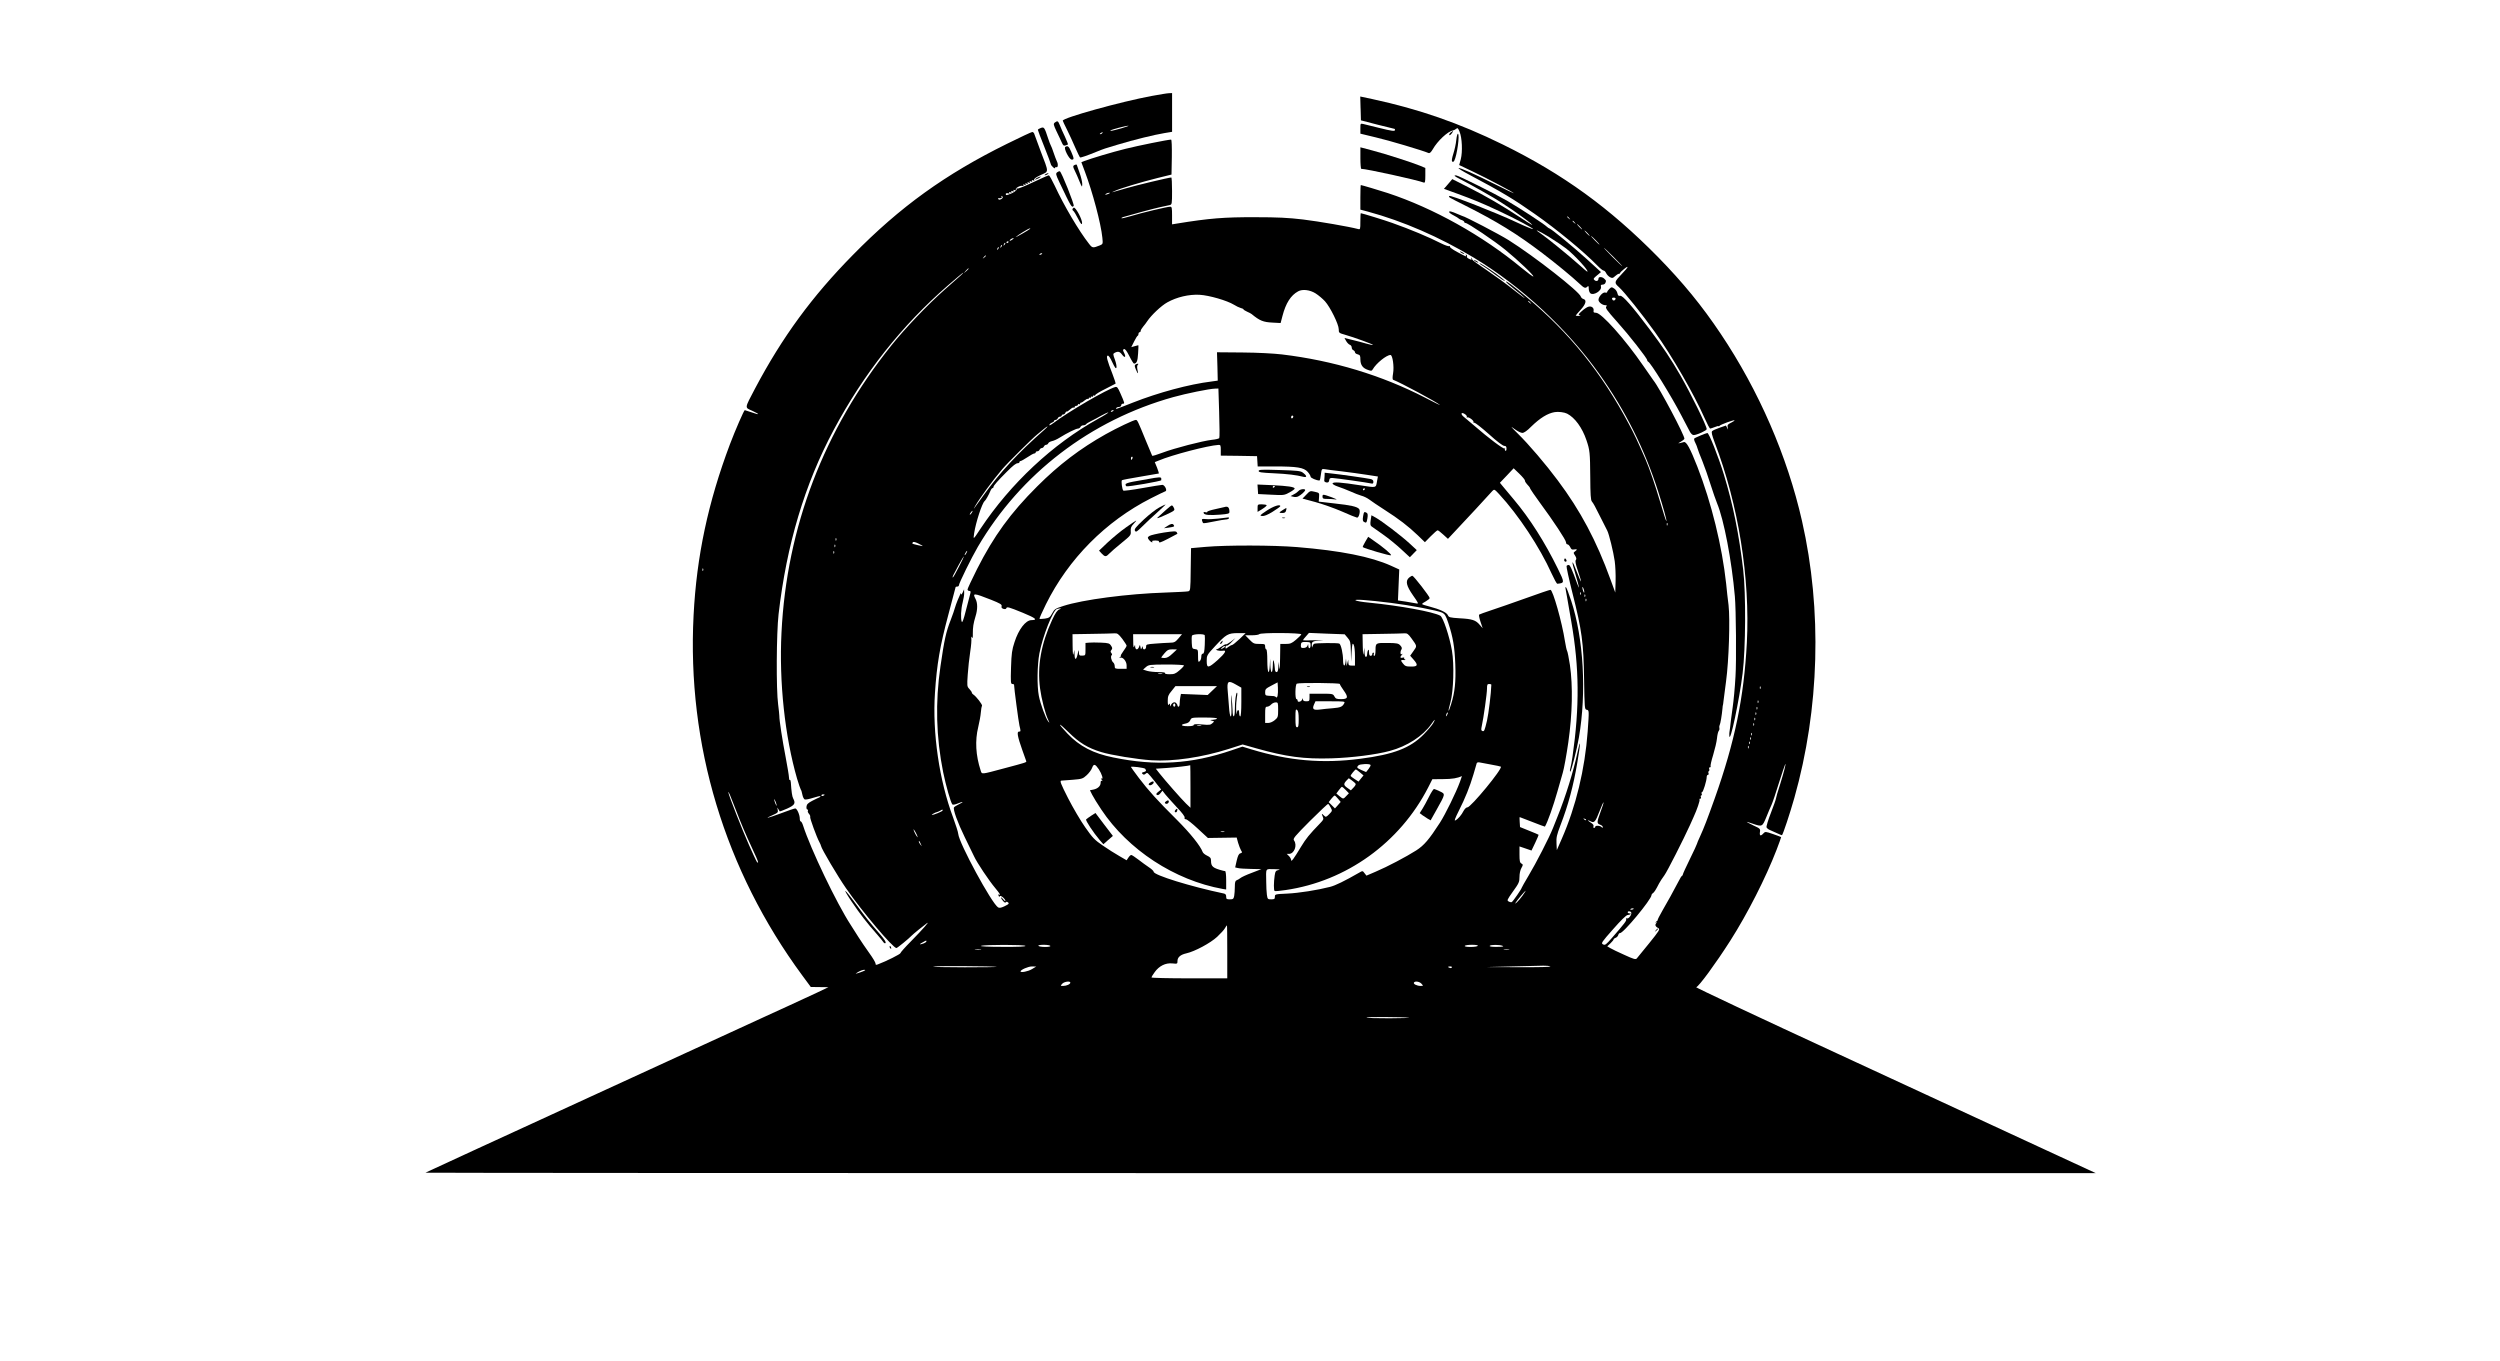 <?xml version="1.0" standalone="no"?>
<!DOCTYPE svg PUBLIC "-//W3C//DTD SVG 20010904//EN"
 "http://www.w3.org/TR/2001/REC-SVG-20010904/DTD/svg10.dtd">
<svg version="1.0" xmlns="http://www.w3.org/2000/svg"
 width="2310pt" height="1258pt" viewBox="0 0 2310 1258"
 preserveAspectRatio="xMidYMid meet">

<g transform="translate(0,1258) scale(0.1,-0.1)"
fill="#000000" stroke="none">
<path d="M10645 11694 c-296 -55 -825 -203 -825 -229 0 -3 17 -40 39 -83 21
-42 55 -116 76 -165 21 -48 41 -89 45 -92 5 -3 62 16 155 54 59 24 81 32 191
64 156 47 341 92 432 107 l72 12 0 179 0 179 -27 -1 c-16 0 -86 -12 -158 -25z
m-285 -300 c-86 -24 -108 -28 -98 -19 8 8 140 43 163 43 11 0 -18 -10 -65 -24z
m-175 -44 c-3 -5 -12 -10 -18 -10 -7 0 -6 4 3 10 19 12 23 12 15 0z"/>
<path d="M12572 11578 l3 -110 150 -39 c83 -21 153 -38 158 -39 4 0 7 -4 7
-10 0 -15 -26 -12 -150 19 -63 15 -127 31 -142 35 -28 6 -28 6 -28 -41 l0 -48
141 -34 c118 -27 436 -122 489 -145 10 -4 22 6 39 35 43 76 139 166 185 173 8
1 21 8 30 15 14 12 18 9 32 -25 24 -56 29 -187 12 -254 l-15 -55 126 -60 c131
-62 384 -196 379 -201 -2 -1 -75 34 -163 78 -202 101 -335 160 -348 155 -6 -2
41 -31 104 -64 292 -155 406 -223 599 -359 206 -144 453 -348 580 -478 24 -25
50 -46 57 -46 8 0 18 -11 24 -24 6 -13 22 -30 35 -37 21 -11 27 -10 47 9 13
12 29 22 35 22 7 0 12 3 12 8 0 4 16 20 35 35 51 41 43 20 -18 -43 -72 -75
-74 -82 -28 -123 51 -46 216 -252 333 -416 159 -222 359 -570 458 -793 24 -54
47 -98 52 -98 5 0 24 7 43 14 19 8 35 12 35 8 0 -4 4 -2 8 3 8 12 133 57 139
51 3 -2 -12 -12 -32 -22 -31 -15 -36 -21 -31 -43 5 -24 5 -25 -5 -5 l-11 22
-58 -20 c-32 -11 -64 -25 -70 -32 -8 -10 -1 -37 23 -102 221 -578 329 -1257
298 -1854 -27 -506 -111 -914 -297 -1438 -69 -193 -98 -269 -135 -350 -16 -34
-29 -65 -29 -69 0 -4 -29 -67 -65 -140 -36 -73 -65 -137 -65 -142 0 -5 -3 -11
-7 -13 -5 -1 -19 -23 -31 -48 -55 -104 -102 -190 -150 -272 -28 -49 -48 -88
-44 -88 3 0 -3 -7 -14 -16 -10 -8 -12 -12 -4 -8 12 6 13 5 3 -7 -13 -16 -7
-31 21 -46 16 -9 8 -23 -85 -138 -57 -70 -109 -134 -115 -141 -10 -12 -28 -7
-115 33 -57 25 -116 54 -131 63 l-27 16 30 28 c16 15 29 32 29 36 0 5 9 11 19
15 10 3 21 15 24 26 3 11 10 18 15 17 27 -8 292 312 292 351 0 5 6 14 13 18
12 8 27 31 57 90 9 17 31 51 49 75 26 35 178 335 236 463 7 17 23 51 34 76 32
69 60 153 55 161 -3 5 0 8 6 8 7 0 10 7 6 15 -3 8 -1 15 4 15 5 0 7 7 4 15 -4
8 -2 15 3 15 10 0 43 107 43 140 0 11 5 20 11 20 6 0 9 7 6 15 -4 8 -2 17 3
20 5 3 7 12 3 20 -3 8 0 15 7 15 6 0 9 4 6 9 -3 5 7 52 24 106 16 53 32 121
35 152 3 31 10 62 16 69 6 8 9 19 6 26 -2 7 -1 20 3 28 7 14 20 90 26 155 1
17 3 30 4 30 1 0 3 16 5 35 2 19 13 103 24 185 26 193 38 570 23 703 -7 53
-17 142 -22 197 -38 350 -136 748 -266 1082 -67 171 -102 235 -125 228 -54
-15 -63 -15 -32 1 18 10 34 23 37 29 8 21 -232 475 -286 540 -5 6 -47 66 -94
135 -169 246 -387 490 -437 490 -20 0 -25 4 -22 19 5 26 -19 45 -47 37 -13 -3
-40 -21 -61 -40 -33 -29 -36 -35 -20 -39 12 -3 9 -5 -9 -6 -16 0 -28 1 -28 3
0 2 20 26 45 53 48 52 59 91 26 100 -11 3 -21 13 -24 22 -12 46 -430 373 -667
522 -88 55 -404 220 -430 224 -3 1 -21 8 -41 17 -57 25 -79 30 -79 19 0 -6 19
-20 43 -32 23 -12 44 -25 47 -29 3 -4 15 -10 28 -14 12 -4 22 -12 22 -17 0 -5
5 -9 11 -9 21 0 268 -166 369 -249 122 -100 267 -238 258 -246 -3 -3 -52 33
-109 80 -361 299 -815 552 -1236 691 -77 25 -241 74 -249 74 -2 0 -4 -51 -4
-114 l0 -113 68 -18 c325 -88 664 -235 982 -427 440 -266 866 -661 1161 -1078
239 -337 417 -693 542 -1085 46 -144 80 -266 75 -271 -3 -2 -28 75 -56 172
-47 159 -102 319 -137 399 -74 170 -105 235 -153 325 -251 474 -551 846 -951
1179 -130 108 -180 145 -186 139 -3 -3 30 -32 73 -66 44 -34 87 -71 98 -83 10
-12 -33 20 -96 70 -63 51 -176 133 -250 183 -74 49 -135 94 -135 98 0 5 -4 12
-9 17 -5 5 -6 3 -2 -4 9 -16 1 -16 -25 -2 -11 5 -17 14 -14 19 3 5 0 12 -6 16
-8 4 -9 3 -5 -4 11 -18 4 -15 -78 29 -45 24 -73 45 -69 51 3 7 1 8 -5 4 -6 -4
-39 7 -73 24 -120 61 -285 130 -454 190 -69 25 -281 90 -291 90 -2 0 -4 -34
-4 -76 0 -74 -1 -76 -22 -70 -83 22 -361 70 -508 88 -135 16 -236 21 -440 21
-291 1 -425 -10 -727 -59 l-43 -7 0 82 c0 71 -2 81 -17 81 -28 0 -268 -57
-361 -86 -46 -14 -86 -23 -89 -21 -2 3 4 8 14 11 81 24 283 79 339 91 38 8 79
18 92 20 21 5 22 9 22 130 0 69 -3 125 -7 125 -22 0 -323 -72 -415 -99 -149
-44 -147 -43 -109 -26 48 23 244 82 396 120 l130 32 3 162 c1 98 -1 161 -7
161 -29 0 -305 -56 -421 -85 -125 -31 -318 -89 -381 -113 l-27 -11 33 -88 c71
-189 148 -478 161 -609 6 -58 5 -59 -22 -71 -66 -26 -70 -26 -101 14 -95 121
-232 354 -317 537 -25 53 -49 96 -55 96 -5 0 -69 -28 -143 -63 -73 -35 -139
-62 -147 -59 -8 3 -11 0 -7 -6 4 -7 -13 -22 -43 -37 -28 -13 -52 -21 -55 -16
-8 13 4 20 22 14 10 -4 13 -2 8 5 -5 8 -1 10 10 5 12 -4 15 -3 10 5 -5 8 -1
10 10 5 12 -4 15 -3 10 5 -5 8 -1 10 10 5 11 -4 15 -3 10 5 -8 13 43 41 63 34
8 -3 11 0 7 7 -5 7 -1 9 10 4 12 -4 15 -3 10 5 -5 8 -1 10 10 5 12 -4 15 -3
10 5 -5 8 -1 10 10 5 12 -4 15 -3 10 5 -5 8 -1 10 10 5 12 -4 15 -3 10 5 -5 8
-1 10 10 5 12 -4 15 -3 10 5 -5 8 15 23 59 44 79 36 79 16 0 223 -31 83 -58
156 -60 163 -3 6 -10 12 -17 12 -7 0 -112 -49 -233 -109 -569 -281 -987 -581
-1425 -1028 -377 -383 -651 -757 -903 -1233 -99 -189 -97 -174 -26 -206 74
-34 71 -42 -7 -14 -32 11 -60 20 -62 20 -7 0 -87 -183 -137 -315 -202 -537
-308 -1034 -336 -1580 -62 -1196 288 -2356 1004 -3328 l79 -107 81 -1 82 -1
-105 -50 c-58 -27 -172 -80 -255 -118 -82 -37 -184 -84 -225 -103 -41 -19
-763 -351 -1605 -737 -841 -386 -1532 -704 -1534 -706 -2 -2 3469 -4 7715 -4
l7719 0 -530 245 c-291 135 -1126 521 -1854 858 -728 336 -1316 613 -1308 615
24 5 180 218 316 431 158 248 327 580 427 839 24 63 43 116 42 117 -2 2 -35
14 -75 28 -70 24 -72 24 -89 6 -25 -28 -37 -23 -32 12 5 30 2 33 -59 61 -34
17 -63 31 -63 33 0 2 25 -5 55 -16 87 -30 89 -29 125 58 17 43 40 96 50 118
10 22 41 114 69 205 29 90 54 166 57 169 9 10 -11 -69 -47 -185 -22 -67 -39
-127 -39 -133 0 -7 -21 -66 -46 -131 -26 -66 -44 -126 -41 -135 4 -8 18 -20
32 -25 13 -5 44 -19 67 -30 23 -11 43 -19 44 -17 10 10 72 196 114 344 233
824 258 1735 71 2558 -136 600 -399 1205 -751 1730 -173 259 -351 476 -579
709 -448 455 -878 767 -1436 1041 -401 197 -772 326 -1203 419 l-113 24 3
-110z m-2327 -788 c-27 -12 -43 -12 -25 0 8 5 22 9 30 9 10 0 8 -3 -5 -9z
m-980 -29 c3 -6 -3 -15 -14 -21 -14 -7 -22 -7 -26 0 -4 6 -3 10 2 9 20 -3 34
2 28 11 -3 6 -4 10 -1 10 3 0 7 -4 11 -9z m5236 -198 c13 -16 12 -17 -3 -4
-17 13 -22 21 -14 21 2 0 10 -8 17 -17z m50 -40 c13 -16 12 -17 -3 -4 -17 13
-22 21 -14 21 2 0 10 -8 17 -17z m49 -38 c13 -14 21 -25 18 -25 -2 0 -15 11
-28 25 -13 14 -21 25 -18 25 2 0 15 -11 28 -25z m-5081 -19 c-13 -12 -142 -86
-133 -76 15 16 116 78 128 79 5 1 7 -1 5 -3z m5151 -41 c13 -14 21 -25 18 -25
-2 0 -15 11 -28 25 -13 14 -21 25 -18 25 2 0 15 -11 28 -25z m75 -65 c21 -22
37 -40 34 -40 -3 0 -23 18 -44 40 -21 22 -37 40 -34 40 3 0 23 -18 44 -40z
m-5391 6 c-10 -8 -21 -12 -24 -10 -5 6 21 24 34 24 6 0 1 -6 -10 -14z m-34
-20 c0 -3 -4 -8 -10 -11 -5 -3 -10 -1 -10 4 0 6 5 11 10 11 6 0 10 -2 10 -4z
m-39 -29 c-10 -9 -11 -8 -5 6 3 10 9 15 12 12 3 -3 0 -11 -7 -18z m-30 -20
c-10 -9 -11 -8 -5 6 3 10 9 15 12 12 3 -3 0 -11 -7 -18z m-30 -20 c-10 -9 -11
-8 -5 6 3 10 9 15 12 12 3 -3 0 -11 -7 -18z m5689 -72 c47 -47 82 -85 80 -85
-3 0 -43 38 -90 85 -47 47 -82 85 -80 85 3 0 43 -38 90 -85z m-5280 31 c0 -2
-7 -7 -16 -10 -8 -3 -12 -2 -9 4 6 10 25 14 25 6z m-520 -20 c0 -2 -8 -10 -17
-17 -16 -13 -17 -12 -4 4 13 16 21 21 21 13z m-160 -119 c0 -2 -10 -12 -22
-23 l-23 -19 19 23 c18 21 26 27 26 19z m-76 -65 c-16 -15 -83 -73 -147 -130
-158 -140 -368 -360 -493 -517 -622 -778 -965 -1676 -1013 -2651 -23 -456 31
-958 144 -1349 15 -49 30 -94 34 -100 5 -5 11 -27 15 -48 4 -21 14 -41 22 -44
8 -3 43 4 77 15 34 11 64 18 67 15 3 -3 -1 -8 -9 -11 -7 -2 -37 -17 -65 -31
-40 -21 -52 -33 -54 -54 -2 -15 2 -27 8 -27 6 0 8 -5 5 -11 -4 -5 1 -19 10
-29 9 -10 14 -23 11 -28 -5 -9 60 -188 86 -235 7 -12 13 -27 14 -33 4 -27 157
-285 231 -391 149 -216 434 -553 466 -553 8 0 116 88 142 116 11 12 108 91
140 114 31 23 -37 -55 -146 -166 -55 -55 -99 -105 -99 -111 0 -9 -131 -75
-204 -102 -21 -9 -26 -8 -26 6 0 9 -26 53 -58 97 -32 45 -76 109 -98 144 -21
34 -54 86 -73 115 -130 199 -371 702 -441 920 -6 20 -16 37 -21 37 -5 0 -9 11
-9 25 0 36 -26 95 -42 95 -7 0 -67 -20 -132 -45 -123 -46 -166 -55 -75 -16 47
21 50 25 45 49 -6 24 -5 25 5 7 7 -11 13 -21 14 -23 1 -1 32 11 69 27 70 32
79 48 55 93 -10 18 -16 62 -22 150 -1 14 -5 24 -9 21 -5 -2 -8 8 -8 24 0 15
-14 98 -30 183 -30 155 -60 347 -59 385 0 11 -5 58 -11 105 -19 139 -16 658 4
835 74 642 241 1201 510 1704 277 519 628 963 1055 1334 74 64 137 117 140
117 4 0 -8 -13 -25 -28z m3282 -163 c27 -17 66 -50 87 -73 48 -53 127 -213
127 -258 0 -34 1 -35 61 -52 75 -21 260 -88 255 -93 -2 -3 -29 3 -61 12 -31 9
-89 25 -129 34 l-73 18 16 -29 c9 -15 24 -31 34 -34 9 -3 17 -14 17 -25 0 -11
7 -22 15 -25 8 -4 15 -12 15 -19 0 -7 11 -16 25 -19 22 -6 25 -12 25 -49 1
-50 22 -79 70 -95 29 -11 35 -10 44 5 31 55 127 133 164 133 20 0 35 -110 24
-170 -6 -35 -6 -56 0 -59 65 -24 406 -207 433 -233 6 -5 -56 25 -136 67 -401
207 -849 343 -1323 400 -76 9 -225 17 -365 18 l-236 2 4 -131 3 -131 -57 -8
c-206 -25 -494 -103 -727 -195 -165 -65 -162 -64 -153 -50 3 6 15 10 26 10 10
0 19 7 19 15 0 8 7 15 16 15 18 0 17 4 -24 97 -23 52 -30 61 -47 57 -81 -23
-431 -227 -573 -334 -24 -18 -40 -25 -36 -16 3 8 14 18 25 21 10 4 19 11 19
16 0 5 6 9 14 9 8 0 16 7 20 15 3 8 12 15 21 15 8 0 15 5 15 10 0 6 6 10 14
10 8 0 17 7 20 16 4 9 9 14 12 11 3 -2 17 6 31 19 14 13 29 21 34 18 5 -3 9 0
9 5 0 6 7 11 15 11 8 0 15 5 15 11 0 5 5 7 10 4 6 -3 10 -1 10 4 0 6 5 11 10
11 6 0 20 9 32 20 12 10 25 17 30 14 4 -3 8 0 8 6 0 6 5 8 10 5 6 -3 10 -1 10
5 0 6 5 8 10 5 6 -3 10 -1 10 5 0 6 5 8 10 5 6 -3 10 -1 10 4 0 6 42 32 93 57
50 25 94 48 95 49 2 2 -10 41 -28 87 -51 131 -60 166 -45 172 8 3 24 -20 43
-62 23 -49 33 -62 38 -49 3 10 -3 43 -14 73 -19 52 -19 55 -2 64 30 16 47 12
68 -17 26 -35 39 -24 19 16 -13 25 -13 31 -1 35 10 4 25 -17 49 -64 19 -39 39
-70 43 -70 25 1 34 23 38 94 3 42 4 76 2 76 -2 0 -17 -4 -34 -9 l-31 -9 26 52
c14 28 29 53 34 54 4 2 7 10 7 18 0 8 5 14 10 14 6 0 10 6 10 13 0 6 10 24 23
39 12 14 29 36 37 49 38 57 130 144 186 175 88 49 199 75 298 70 89 -5 254
-53 318 -92 20 -13 48 -26 62 -30 14 -3 26 -9 26 -13 0 -3 15 -13 33 -21 17
-7 37 -18 42 -22 75 -62 108 -75 194 -79 l74 -4 17 65 c31 119 77 191 145 228
40 22 108 14 161 -19z m1985 -86 c13 -16 12 -17 -3 -4 -10 7 -18 15 -18 17 0
8 8 3 21 -13z m-2876 -1017 c4 -124 5 -229 1 -234 -3 -5 -34 -13 -68 -16 -87
-10 -346 -77 -457 -119 -50 -19 -93 -32 -95 -28 -2 3 -29 67 -59 141 -73 179
-78 190 -92 190 -19 0 -175 -74 -278 -132 -235 -132 -432 -281 -633 -482 -248
-247 -401 -459 -556 -764 -48 -96 -88 -181 -88 -188 0 -8 7 -14 16 -14 13 0
15 -6 9 -27 -5 -16 -22 -84 -40 -153 -20 -82 -34 -118 -38 -106 -12 30 -8 119
8 179 8 32 15 72 14 90 l-1 32 -13 -30 c-8 -16 -15 -23 -15 -15 -1 13 -2 13
-7 0 -3 -8 -14 -33 -24 -55 -9 -23 -21 -54 -25 -70 -4 -17 -22 -68 -40 -115
-43 -111 -58 -178 -94 -426 -49 -333 -40 -657 25 -980 25 -122 70 -282 85
-297 4 -5 24 -1 45 7 54 23 68 19 18 -4 -23 -11 -45 -25 -48 -30 -11 -18 33
-140 99 -275 35 -71 74 -151 86 -177 27 -59 138 -225 197 -295 41 -49 54 -71
33 -58 -6 4 -7 -1 -3 -11 4 -12 8 -14 11 -5 5 14 52 -25 52 -43 0 -6 -9 0 -20
14 -11 14 -20 21 -20 17 0 -17 38 -58 42 -45 4 12 28 3 28 -11 0 -4 -18 -16
-41 -26 -30 -14 -45 -16 -57 -9 -59 37 -361 594 -368 679 -1 17 -23 84 -47
150 -128 341 -193 783 -168 1153 17 263 47 436 122 716 38 142 69 260 69 262
0 2 7 4 15 4 8 0 15 5 15 11 0 19 115 253 175 356 397 677 1042 1171 1807
1384 118 33 333 77 384 78 l32 1 7 -224z m-975 20 c0 -2 -7 -7 -16 -10 -8 -3
-12 -2 -9 4 6 10 25 14 25 6z m4190 -28 c72 -37 140 -130 179 -246 31 -92 33
-113 35 -338 1 -163 4 -215 15 -228 15 -18 27 -40 89 -164 24 -48 48 -95 53
-105 16 -30 57 -197 69 -282 6 -44 10 -127 8 -185 l-3 -105 -44 120 c-129 357
-278 637 -488 917 -110 148 -266 331 -371 434 -65 65 -70 71 -28 40 27 -20 59
-36 72 -36 16 0 45 20 82 58 82 80 152 123 217 134 34 6 89 -1 115 -14z
m-4335 -49 c-418 -232 -807 -596 -1085 -1014 -69 -105 -68 -104 -59 -43 15
101 74 280 97 298 10 7 39 59 53 93 6 15 15 27 20 27 5 0 9 5 9 11 0 12 41 58
121 138 62 62 87 81 104 81 8 0 15 5 15 10 0 6 5 10 10 10 6 0 34 16 63 35 28
19 57 35 64 35 7 0 13 5 13 10 0 6 7 10 15 10 9 0 18 7 21 15 4 8 13 15 20 15
8 0 17 7 20 15 4 8 13 15 20 15 8 0 17 6 20 14 3 8 18 16 34 20 16 3 48 17 71
32 67 42 152 84 170 84 9 0 19 7 23 15 3 8 14 15 25 15 11 0 23 4 26 10 3 5
25 19 48 30 23 11 65 33 92 49 28 16 57 29 65 30 8 0 -34 -27 -95 -60z m3408
18 c-3 -5 -1 -7 4 -4 13 8 65 -31 58 -43 -3 -4 1 -7 9 -6 7 0 68 -47 134 -106
71 -65 129 -108 141 -108 16 0 21 -6 21 -26 0 -14 -4 -23 -10 -19 -6 4 -7 11
-4 17 4 7 2 8 -4 4 -11 -7 -148 96 -278 209 -38 33 -82 70 -97 82 -35 27 -27
50 8 27 14 -9 22 -21 18 -27z m-1603 4 c0 -6 -4 -13 -10 -16 -5 -3 -10 1 -10
9 0 9 5 16 10 16 6 0 10 -4 10 -9z m-2300 -122 c-247 -217 -407 -390 -561
-604 -98 -138 -102 -143 -78 -100 40 70 161 236 249 339 43 52 283 290 323
321 21 17 49 40 64 53 14 12 29 22 32 22 3 0 -10 -14 -29 -31z m1630 -189 l0
-50 168 -2 167 -3 3 -47 3 -48 157 0 c207 0 269 -10 305 -50 15 -17 27 -37 27
-45 0 -11 54 -35 82 -35 4 0 10 25 13 55 7 52 8 54 34 50 14 -3 85 -12 156
-20 72 -9 177 -23 233 -32 l104 -16 -7 -36 c-13 -73 0 -69 -158 -45 -180 28
-249 33 -254 17 -2 -6 19 -19 49 -29 29 -9 81 -30 116 -45 34 -16 80 -33 100
-39 21 -5 54 -21 73 -35 19 -15 84 -58 144 -97 130 -83 216 -149 306 -235 l65
-63 54 55 c30 30 58 55 64 55 5 0 28 -18 52 -40 l43 -39 58 62 c33 34 121 130
198 212 76 83 146 158 155 169 17 17 19 16 61 -29 180 -194 377 -493 486 -735
24 -52 47 -95 53 -94 68 7 68 10 4 140 -118 241 -259 464 -406 638 -46 55 -93
112 -106 127 l-23 28 64 67 63 67 52 -50 c29 -28 52 -56 52 -62 0 -11 7 -22
38 -56 6 -7 12 -17 12 -22 1 -4 39 -60 85 -123 130 -176 245 -351 245 -371 0
-11 6 -19 13 -19 8 0 19 -12 26 -26 9 -21 17 -25 36 -21 29 5 32 -1 8 -18 -16
-12 -16 -14 1 -39 12 -20 14 -31 7 -40 -8 -9 -3 -37 19 -101 40 -119 37 -131
-5 -22 -54 142 -61 133 -15 -19 31 -103 39 -148 14 -79 -48 133 -67 175 -79
175 -8 0 -17 -4 -20 -10 -3 -5 21 -117 54 -248 88 -348 103 -459 108 -797 4
-268 5 -280 23 -283 24 -4 24 -4 10 -202 -25 -346 -109 -694 -239 -990 l-46
-105 -3 63 c-3 54 3 78 36 165 73 189 120 365 157 584 31 181 31 235 0 87 -35
-166 -109 -406 -184 -591 -12 -29 -30 -76 -41 -103 -34 -87 -159 -330 -226
-441 -35 -59 -64 -110 -64 -113 0 -9 -80 -125 -91 -131 -5 -3 -17 -1 -28 5
-19 10 -16 15 39 93 54 75 60 87 60 134 0 30 7 64 18 83 16 29 16 31 0 41 -15
8 -18 24 -18 84 l0 74 56 -19 55 -19 34 71 c19 40 33 73 31 75 -2 2 -41 19
-87 37 l-84 34 -3 46 c-2 25 -2 46 0 46 2 0 54 -20 117 -45 63 -25 115 -44
116 -43 26 44 78 192 115 323 17 61 39 139 50 175 11 36 34 162 51 280 38 266
43 520 15 715 -10 66 -22 125 -26 130 -4 6 -13 46 -20 90 -27 176 -112 475
-134 475 -7 0 -111 -35 -232 -79 -120 -43 -264 -93 -319 -111 -55 -18 -103
-36 -108 -39 -4 -4 2 -34 13 -67 l20 -59 -28 32 c-36 43 -69 54 -185 60 -90 6
-100 8 -109 29 -12 26 -75 55 -171 80 -37 9 -67 19 -67 23 0 4 16 15 35 25 19
11 35 24 35 30 0 15 -148 206 -160 206 -5 0 -19 -8 -30 -17 -36 -31 -26 -75
36 -164 50 -71 54 -79 33 -75 -13 3 -57 10 -98 17 l-74 11 6 143 6 143 -77 35
c-184 83 -465 139 -867 172 -220 18 -650 19 -845 2 l-135 -12 -3 -197 c-2
-195 -3 -198 -25 -202 -12 -3 -104 -7 -205 -11 -351 -11 -769 -66 -947 -124
-74 -24 -82 -29 -103 -68 -20 -37 -28 -43 -68 -49 -25 -3 -47 -4 -49 -2 -3 2
24 63 59 134 209 421 552 767 971 980 67 34 127 63 134 65 19 7 -8 59 -29 59
-10 0 -93 -14 -185 -30 -93 -17 -172 -27 -176 -23 -11 12 -21 90 -12 96 4 3
82 18 173 33 91 15 166 28 168 29 1 2 -6 25 -17 54 l-21 51 35 14 c125 53 455
139 553 145 20 1 22 -3 22 -49z m-816 -75 c-4 -8 -8 -15 -10 -15 -2 0 -4 7 -4
15 0 8 4 15 10 15 5 0 7 -7 4 -15z m2146 -285 c0 -5 -5 -10 -11 -10 -5 0 -7 5
-4 10 3 6 8 10 11 10 2 0 4 -4 4 -10z m-3632 -220 c-7 -10 -14 -17 -17 -15 -4
4 18 35 25 35 2 0 -1 -9 -8 -20z m6429 -112 c-3 -8 -6 -5 -6 6 -1 11 2 17 5
13 3 -3 4 -12 1 -19z m-7680 -140 c-3 -8 -6 -5 -6 6 -1 11 2 17 5 13 3 -3 4
-12 1 -19z m800 -54 c-2 -2 -89 18 -96 22 -1 2 0 7 3 13 4 7 23 3 51 -11 25
-12 43 -23 42 -24z m-810 -6 c-3 -8 -6 -5 -6 6 -1 11 2 17 5 13 3 -3 4 -12 1
-19z m-10 -60 c-3 -8 -6 -5 -6 6 -1 11 2 17 5 13 3 -3 4 -12 1 -19z m1223 2
c-6 -11 -13 -20 -16 -20 -2 0 0 9 6 20 6 11 13 20 16 20 2 0 0 -9 -6 -20z
m-71 -130 c-28 -56 -53 -99 -56 -96 -2 2 0 12 6 23 5 10 28 53 51 96 23 42 44
77 46 77 3 0 -18 -45 -47 -100z m-2362 -32 c-3 -8 -6 -5 -6 6 -1 11 2 17 5 13
3 -3 4 -12 1 -19z m8142 -198 c0 -9 -4 -8 -9 5 -5 11 -9 27 -9 35 0 9 4 8 9
-5 5 -11 9 -27 9 -35z m-32 -22 c-3 -8 -6 -5 -6 6 -1 11 2 17 5 13 3 -3 4 -12
1 -19z m-5449 -50 c85 -34 101 -44 97 -59 -4 -12 1 -20 17 -25 13 -4 24 -2 26
5 6 17 18 14 153 -41 121 -50 141 -67 79 -68 -53 -1 -118 -85 -156 -204 -23
-69 -28 -104 -32 -233 -4 -136 -3 -153 12 -153 9 0 16 -3 16 -7 0 -29 42 -346
50 -378 13 -53 13 -55 -5 -55 -21 0 -13 -46 31 -170 19 -52 35 -99 37 -104 2
-10 -3 -12 -203 -65 -221 -59 -206 -58 -219 -19 -45 138 -53 275 -22 400 11
46 22 106 24 134 2 28 7 56 11 62 6 10 -53 87 -81 105 -7 4 -13 12 -13 17 0 5
-10 20 -23 34 -22 23 -22 28 -15 133 4 59 14 154 23 211 9 56 13 112 10 125
-5 17 -4 19 4 7 8 -11 11 -3 10 35 0 60 5 94 25 160 20 63 20 122 1 159 -31
59 -20 58 143 -6z m5489 30 c-3 -8 -6 -5 -6 6 -1 11 2 17 5 13 3 -3 4 -12 1
-19z m10 -40 c-3 -8 -6 -5 -6 6 -1 11 2 17 5 13 3 -3 4 -12 1 -19z m-1802 -19
c184 -23 428 -70 471 -90 24 -12 34 -28 56 -94 44 -134 59 -222 65 -383 6
-164 -4 -258 -39 -370 -27 -88 -32 -74 -6 18 29 106 36 350 14 478 -23 134
-82 309 -108 323 -67 36 -365 91 -653 120 -66 6 -124 16 -130 22 -13 12 113 3
330 -24z m-3066 -60 c-20 -8 -36 -31 -67 -97 -102 -220 -139 -427 -112 -632
13 -98 49 -238 76 -293 14 -29 14 -30 -1 -13 -23 30 -72 163 -86 236 -18 92
-15 288 5 392 31 163 126 401 163 411 33 9 48 6 22 -4z m581 -272 c22 -30 40
-58 40 -63 0 -6 -14 -29 -31 -52 -17 -23 -27 -42 -22 -42 4 0 1 -5 -7 -11 -13
-9 -13 -10 1 -6 25 8 59 -34 59 -71 l0 -32 -55 0 c-51 0 -55 2 -55 24 0 13 -6
29 -14 35 -17 14 -27 59 -14 67 5 3 4 12 -3 20 -9 11 -9 17 1 29 10 12 9 20
-4 39 -14 22 -24 25 -93 28 -43 2 -93 2 -110 0 l-33 -3 0 -58 c0 -58 0 -58
-30 -59 -27 -1 -30 3 -31 31 -1 27 -3 25 -11 -15 -13 -59 -28 -62 -29 -5 l-2
42 -7 -35 c-5 -24 -8 -2 -9 72 l-1 108 178 3 c97 1 191 4 209 5 28 2 37 -5 73
-51z m1083 -2 c-32 -30 -63 -55 -69 -55 -6 0 -22 -9 -36 -19 -22 -18 -24 -18
-24 -1 0 10 5 16 11 14 6 -3 26 12 45 33 l35 37 -41 -32 c-23 -17 -44 -29 -47
-26 -3 3 -21 -6 -40 -20 -19 -14 -40 -26 -48 -27 -8 -1 -3 -4 11 -9 14 -4 35
-5 48 -3 41 9 24 -22 -47 -86 -87 -77 -101 -78 -101 -8 0 51 1 54 77 136 102
110 120 121 211 121 l72 0 -57 -55z m571 43 c-3 -7 -26 -30 -50 -50 -39 -33
-52 -38 -95 -38 l-49 0 -2 -132 c-1 -96 -3 -119 -8 -83 l-7 50 -1 -47 c-2 -35
-6 -48 -17 -48 -10 0 -15 11 -16 38 -1 20 -5 48 -9 62 -6 19 -8 9 -9 -37 -1
-35 -5 -63 -11 -63 -5 0 -11 28 -12 63 l-2 62 -3 -62 c-6 -104 -23 -72 -23 42
0 63 -4 105 -10 105 -5 0 -10 11 -10 25 0 24 -3 25 -53 25 -49 0 -56 3 -92 40
l-39 40 61 0 c34 0 65 5 68 10 10 16 396 13 389 -2z m428 -31 c25 -29 28 -40
30 -127 l2 -95 5 90 c5 79 8 87 19 68 7 -13 12 -57 12 -107 l0 -86 -30 0 c-26
0 -30 4 -31 28 l-1 27 -8 -30 -8 -30 -2 35 -3 35 -4 -32 c-7 -52 -23 -38 -23
18 0 58 -18 141 -34 152 -12 8 -221 6 -235 -2 -5 -4 -11 -15 -14 -26 -3 -13
-5 -9 -6 12 -1 36 6 40 94 47 28 2 -1 2 -62 0 -62 -2 -113 -2 -113 1 0 3 12
19 28 36 l27 31 165 -7 165 -6 27 -32z m589 -4 c54 -75 54 -71 20 -118 l-31
-44 30 -34 c46 -52 41 -67 -22 -66 -46 0 -56 4 -76 30 -23 29 -21 33 18 30 10
0 11 1 2 5 -6 3 -10 9 -7 14 3 4 -4 6 -15 3 -23 -6 -26 6 -7 26 10 11 10 13 0
7 -15 -9 -17 22 -3 44 6 10 3 21 -11 36 -17 19 -32 22 -108 23 -118 2 -121 1
-121 -65 0 -33 -4 -54 -11 -54 -6 0 -9 7 -5 15 3 8 1 15 -4 15 -6 0 -10 -7
-10 -15 0 -8 -7 -15 -15 -15 -10 0 -15 10 -15 32 0 46 -16 21 -19 -29 -1 -7
-5 -13 -11 -13 -5 0 -11 19 -12 43 l-1 42 -7 -45 c-5 -34 -7 -19 -8 62 l-2
108 178 3 c97 1 191 4 208 5 26 2 36 -5 65 -45z m-2152 -2 c-31 -36 -39 -39
-84 -40 -27 -1 -87 -4 -132 -8 -79 -6 -83 -7 -83 -29 0 -28 -30 -34 -31 -6 0
14 -2 14 -8 -3 -8 -19 -9 -18 -13 5 -5 25 -5 25 -13 3 -4 -13 -14 -23 -21 -23
-8 0 -14 10 -15 23 0 21 -1 21 -9 2 -6 -14 -9 1 -9 48 l-1 67 226 0 226 0 -33
-39z m243 29 c2 -5 2 -46 0 -90 -3 -61 -7 -80 -18 -80 -9 0 -14 -11 -14 -29 0
-16 -7 -34 -15 -41 -13 -11 -15 -5 -15 48 0 59 -1 61 -27 64 -26 3 -28 6 -31
57 -2 29 -1 60 2 67 6 16 112 20 118 4z m978 -92 c0 -33 -20 -38 -21 -5 -1 20
-1 21 -7 2 -5 -13 -17 -21 -34 -22 -23 -2 -28 2 -28 21 0 31 7 36 52 34 35 -1
38 -4 38 -30z m-790 -13 c0 -2 -10 -10 -22 -16 -21 -11 -22 -11 -9 4 13 16 31
23 31 12z m-487 -65 c-30 -29 -51 -40 -73 -40 -16 0 -30 2 -30 5 0 2 14 20 31
40 26 30 37 35 73 35 l41 -1 -42 -39z m107 -109 c0 -5 -19 -26 -42 -45 -35
-31 -49 -36 -90 -36 -30 0 -47 4 -43 10 4 6 -19 10 -61 10 -37 0 -84 5 -104
11 l-38 12 26 23 c26 22 34 23 190 24 92 0 162 -4 162 -9z m-202 -78 c-10 -2
-26 -2 -35 0 -10 3 -2 5 17 5 19 0 27 -2 18 -5z m732 -260 c0 -82 -4 -133 -10
-133 -5 0 -10 14 -10 30 0 40 -18 38 -23 -2 -2 -18 -4 -1 -5 37 -1 39 3 89 7
113 5 23 5 42 1 42 -10 0 -20 -79 -20 -156 0 -80 -20 -86 -21 -6 -1 31 -5 84
-9 117 -5 40 -6 22 -3 -57 4 -78 2 -118 -5 -118 -6 0 -13 38 -16 88 -3 48 -9
115 -12 149 -8 89 4 99 73 59 l53 -30 0 -133z m335 58 c-4 -14 -9 -20 -13 -14
-4 5 -14 10 -22 11 -8 0 -30 2 -47 3 -30 2 -33 5 -33 33 0 28 6 34 58 61 l57
30 3 -49 c2 -28 0 -61 -3 -75z m575 109 c0 -5 16 -33 36 -60 45 -63 40 -80
-24 -80 -42 0 -51 4 -62 25 -13 24 -16 25 -122 25 l-108 0 0 -35 c0 -32 -2
-35 -30 -35 -21 0 -30 5 -31 18 -1 15 -2 15 -6 1 -5 -22 -43 -33 -43 -13 0 8
-4 14 -10 14 -15 0 -13 137 3 143 24 10 397 7 397 -3z m1400 -7 c-2 -76 -25
-266 -40 -331 -23 -97 -26 -103 -44 -96 -11 4 -11 14 -4 47 16 71 48 300 48
345 0 35 3 42 20 42 11 0 20 -3 20 -7z m-2578 -54 l-43 -41 -123 5 -124 5 -6
-30 c-3 -17 -6 -43 -6 -59 0 -16 -4 -29 -10 -29 -5 0 -10 5 -10 11 0 6 -6 16
-13 23 -15 15 -39 3 -50 -24 -4 -11 -6 -10 -6 5 -1 17 -3 17 -11 5 -7 -11 -10
-1 -10 34 0 41 5 56 36 92 l35 44 192 0 192 0 -43 -41z m5065 19 c-3 -8 -6 -5
-6 6 -1 11 2 17 5 13 3 -3 4 -12 1 -19z m-20 -130 c-3 -8 -6 -5 -6 6 -1 11 2
17 5 13 3 -3 4 -12 1 -19z m-3826 -6 c-17 -33 -35 -40 -106 -46 -38 -3 -92 -8
-118 -12 -61 -8 -74 3 -56 45 l14 31 138 0 c130 0 137 -1 128 -18z m-611 -61
c0 -65 -2 -71 -31 -95 -18 -15 -43 -26 -60 -26 l-29 0 0 75 c0 66 2 75 18 75
11 0 27 9 37 20 10 11 29 20 42 20 22 0 23 -3 23 -69z m-950 44 c0 -8 -4 -15
-10 -15 -5 0 -10 7 -10 15 0 8 5 15 10 15 6 0 10 -7 10 -15z m5377 -37 c-3 -8
-6 -5 -6 6 -1 11 2 17 5 13 3 -3 4 -12 1 -19z m-4237 -94 c0 -59 -3 -74 -15
-74 -12 0 -15 16 -15 86 0 76 2 85 15 74 11 -9 15 -33 15 -86z m1371 39 c-12
-20 -14 -14 -5 12 4 9 9 14 11 11 3 -2 0 -13 -6 -23z m2856 5 c-3 -8 -6 -5 -6
6 -1 11 2 17 5 13 3 -3 4 -12 1 -19z m-4982 -38 c-3 -5 -21 -10 -38 -11 -28
-1 -29 -2 -9 -8 24 -6 24 -6 4 -24 -17 -16 -30 -17 -96 -11 -54 5 -76 3 -76
-5 0 -7 -21 -11 -55 -11 -61 0 -74 14 -22 24 23 4 38 15 45 31 11 25 13 25
132 25 78 0 119 -4 115 -10z m4972 -12 c-3 -8 -6 -5 -6 6 -1 11 2 17 5 13 3
-3 4 -12 1 -19z m-2974 -30 c-10 -18 -50 -65 -88 -104 -124 -126 -276 -185
-585 -225 -351 -46 -659 -19 -1008 87 l-82 25 -103 -35 c-371 -126 -697 -146
-1090 -65 -185 37 -312 103 -423 220 -98 103 -91 113 9 14 100 -99 178 -146
302 -184 90 -28 331 -67 465 -76 198 -13 469 27 714 105 l128 41 127 -36 c276
-78 441 -100 696 -92 189 6 408 34 535 68 162 43 308 138 385 248 33 49 43 53
18 9z m2964 -20 c-3 -8 -6 -5 -6 6 -1 11 2 17 5 13 3 -3 4 -12 1 -19z m-5109
-5 c-10 -2 -26 -2 -35 0 -10 3 -2 5 17 5 19 0 27 -2 18 -5z m5089 -85 c-3 -8
-6 -5 -6 6 -1 11 2 17 5 13 3 -3 4 -12 1 -19z m-10 -40 c-3 -8 -6 -5 -6 6 -1
11 2 17 5 13 3 -3 4 -12 1 -19z m-10 -40 c-3 -8 -6 -5 -6 6 -1 11 2 17 5 13 3
-3 4 -12 1 -19z m-10 -40 c-3 -8 -6 -5 -6 6 -1 11 2 17 5 13 3 -3 4 -12 1 -19z
m-2378 -153 c47 -8 86 -17 89 -19 18 -18 -277 -376 -309 -376 -11 0 -25 -14
-35 -32 -19 -38 -51 -76 -77 -89 -12 -7 -2 20 32 88 61 121 101 221 136 338
14 50 28 96 30 103 3 7 14 10 27 7 13 -2 61 -11 107 -20z m-3626 -43 c29 -44
45 -98 25 -86 -8 5 -8 1 2 -11 9 -11 10 -16 3 -11 -9 5 -13 0 -13 -17 0 -30
-27 -55 -68 -63 l-31 -6 21 -42 c11 -22 49 -84 84 -136 247 -372 678 -654
1122 -734 l32 -5 0 84 c0 49 -4 86 -10 86 -5 1 -13 2 -17 3 -97 25 -113 39
-113 93 0 24 -7 33 -35 46 -20 9 -39 25 -42 34 -21 57 -113 172 -237 296 -186
185 -263 271 -353 389 -40 53 -73 99 -73 101 0 9 126 -7 132 -17 12 -18 9 -23
-14 -30 -18 -4 -20 -8 -11 -17 9 -9 16 -9 28 1 18 15 14 18 89 -75 l55 -70
-26 -21 c-20 -16 -23 -23 -13 -29 9 -5 20 0 32 15 l19 24 27 -35 c15 -18 62
-71 105 -117 50 -52 77 -88 73 -97 -3 -10 1 -15 12 -15 9 0 59 -39 110 -87
l93 -86 133 2 133 2 13 -48 c8 -26 20 -58 27 -70 13 -19 12 -22 -6 -28 -15 -4
-23 -22 -34 -68 l-14 -62 26 -6 c14 -4 69 -7 121 -8 l95 -2 -88 -34 c-49 -18
-96 -40 -105 -48 -10 -8 -25 -17 -34 -20 -14 -5 -18 -18 -18 -60 0 -30 -3 -69
-6 -86 -6 -27 -10 -31 -40 -31 -30 0 -34 3 -34 25 0 17 -6 26 -22 29 -305 64
-648 170 -648 201 0 7 -19 25 -42 40 -24 16 -68 48 -99 72 -30 23 -60 43 -66
43 -6 0 -18 -11 -27 -25 l-16 -24 -67 39 c-38 21 -106 65 -153 97 -75 51 -94
71 -162 168 -43 61 -114 182 -159 270 -69 136 -78 160 -62 162 10 1 58 5 107
8 83 7 91 9 127 42 21 19 44 50 50 68 15 40 28 37 62 -13z m2511 40 c3 -5 -6
-21 -18 -37 l-23 -29 -42 18 c-44 20 -48 25 -29 44 13 13 104 17 112 4z
m-1664 -199 l0 -197 -41 39 c-44 43 -195 215 -247 281 l-32 41 103 7 c84 6
204 20 215 25 1 0 2 -88 2 -196z m1567 129 l32 -27 -23 -28 -23 -29 -37 24
c-19 12 -36 26 -36 29 0 10 41 59 48 59 4 0 21 -13 39 -28z m922 -89 c-34 -93
-133 -296 -184 -375 -100 -155 -146 -209 -219 -256 -91 -58 -267 -151 -376
-197 l-84 -36 -18 23 c-17 23 -17 23 -50 4 -134 -77 -220 -119 -269 -131 -117
-30 -287 -57 -396 -62 -111 -5 -113 -6 -113 -29 0 -21 -5 -24 -34 -24 -32 0
-34 2 -40 43 -3 23 -6 76 -6 117 -2 133 -10 120 73 119 48 -1 62 -4 42 -8 -26
-5 -31 -11 -37 -51 -9 -62 -10 -138 0 -143 4 -3 50 1 102 9 561 82 1054 437
1316 947 l39 77 100 1 c82 0 135 9 172 28 2 0 -7 -25 -18 -56z m-963 -15 c4
-5 -5 -21 -19 -35 l-25 -26 -31 22 c-37 26 -38 37 -10 68 l22 22 28 -20 c16
-11 31 -25 35 -31z m-91 -58 l29 -30 -24 -25 c-28 -30 -28 -30 -64 -1 l-28 24
23 31 c12 17 26 31 29 31 3 0 19 -13 35 -30z m-5631 -195 c35 -94 96 -237 135
-319 39 -82 69 -151 66 -154 -8 -9 -11 -3 -85 162 -59 131 -190 465 -190 484
0 16 15 -20 74 -173z m816 151 c0 -2 -7 -6 -15 -10 -8 -3 -15 -1 -15 4 0 6 7
10 15 10 8 0 15 -2 15 -4z m4743 -36 l25 -30 -26 -30 -27 -30 -29 29 -29 29
24 31 c13 16 27 30 31 30 3 1 18 -12 31 -29z m-5189 -50 c5 -17 4 -20 -2 -10
-5 8 -13 26 -16 40 -5 17 -4 20 2 10 5 -8 13 -26 16 -40z m7616 -69 c-36 -100
-37 -109 -5 -121 14 -5 25 -15 25 -22 0 -9 -3 -9 -12 0 -15 15 -58 16 -58 2 0
-5 -5 -10 -11 -10 -6 0 -9 7 -5 15 4 10 -5 22 -27 35 -33 21 -30 28 4 9 30
-15 42 -1 79 96 18 47 35 84 37 82 2 -3 -10 -41 -27 -86z m-2494 37 c16 -30
15 -31 -14 -61 -28 -28 -32 -29 -47 -14 -23 23 -26 21 -13 -8 10 -23 8 -29
-20 -58 -108 -112 -132 -142 -181 -222 -68 -113 -91 -144 -91 -121 0 9 -9 25
-20 36 l-20 20 20 0 c49 0 79 80 47 124 -12 17 2 34 147 180 89 88 164 160
169 158 4 -2 14 -17 23 -34z m-3586 -27 c0 -8 -83 -42 -99 -41 -9 1 32 24 46
26 6 1 19 7 30 13 22 13 23 13 23 2z m5945 -89 c-3 -3 -11 0 -18 7 -9 10 -8
11 6 5 10 -3 15 -9 12 -12z m-6176 -157 c0 -5 -8 6 -19 25 -11 19 -19 40 -19
45 0 6 8 -6 19 -25 11 -19 19 -39 19 -45z m2834 48 c-7 -2 -21 -2 -30 0 -10 3
-4 5 12 5 17 0 24 -2 18 -5z m-2804 -113 c11 -24 11 -24 -3 -6 -9 11 -16 24
-16 30 0 12 5 7 19 -24z m5560 -475 c-33 -46 -81 -94 -64 -65 11 20 87 110 92
110 2 0 -10 -20 -28 -45z m1026 -124 c-9 -8 -36 -10 -30 -2 2 4 11 8 20 8 8 0
13 -3 10 -6z m-22 -33 c6 -19 -24 -60 -39 -54 -8 3 -11 0 -8 -8 5 -13 -14 -38
-132 -173 -55 -63 -63 -69 -82 -59 -20 10 -14 19 93 140 72 82 121 130 134
131 26 2 41 15 18 15 -9 0 -17 5 -17 10 0 14 28 12 33 -2z m-3733 -363 l0
-245 -350 0 c-192 0 -350 4 -350 8 0 5 13 28 30 50 41 57 100 86 162 80 47 -5
48 -4 48 22 0 35 28 59 82 71 77 17 223 95 285 153 32 30 65 66 72 80 8 14 16
26 18 26 2 0 3 -110 3 -245z m-2780 96 c0 -5 -13 -14 -30 -20 -37 -13 -39 -6
-2 13 33 18 32 18 32 7z m915 -41 c4 -7 -69 -10 -212 -9 -131 0 -210 4 -198 9
29 12 402 12 410 0z m230 0 c4 -6 -15 -10 -49 -10 -30 0 -58 5 -61 10 -4 6 15
10 49 10 30 0 58 -4 61 -10z m3950 0 c-3 -5 -33 -10 -66 -10 -38 0 -58 4 -54
10 3 6 33 10 66 10 38 0 58 -4 54 -10z m230 0 c14 -6 -3 -9 -53 -9 -46 -1 -71
3 -67 9 7 12 92 12 120 0z m-4822 -37 c-13 -2 -35 -2 -50 0 -16 2 -5 4 22 4
28 0 40 -2 28 -4z m4880 0 c-13 -2 -33 -2 -45 0 -13 2 -3 4 22 4 25 0 35 -2
23 -4z m-4733 -157 c8 -2 -124 -4 -295 -4 -170 0 -301 3 -291 7 18 7 553 4
586 -3z m5115 4 c12 -5 -110 -8 -290 -7 l-310 1 245 6 c135 3 265 6 290 7 25
1 54 -2 65 -7z m-4790 -25 c-33 -21 -105 -35 -105 -21 0 15 71 46 105 46 l40
-1 -40 -24z m3880 15 c-3 -5 -12 -7 -20 -3 -21 7 -19 13 6 13 11 0 18 -4 14
-10z m-5440 -35 c-16 -7 -41 -15 -55 -19 -19 -5 -16 -2 10 13 19 11 44 20 55
20 15 -1 13 -4 -10 -14z m1915 -105 c0 -14 -35 -30 -66 -30 -26 0 -27 0 -9 20
18 20 75 28 75 10z m3245 -10 c18 -20 17 -20 -9 -20 -34 0 -69 18 -61 31 10
16 51 10 70 -11z m-115 -314 c14 -2 -68 -4 -182 -5 -114 0 -209 2 -211 7 -5 7
336 5 393 -2z"/>
<path d="M7870 4248 c74 -110 141 -197 230 -297 30 -35 59 -69 63 -77 5 -8 13
-12 18 -9 10 7 -9 36 -56 90 -87 99 -122 143 -207 259 -52 72 -100 132 -107
134 -6 2 20 -43 59 -100z"/>
<path d="M8220 3831 c0 -6 4 -13 10 -16 6 -3 7 1 4 9 -7 18 -14 21 -14 7z"/>
<path d="M10492 9212 c-10 -7 -9 -16 3 -45 19 -46 25 -47 15 -3 -5 22 -3 39 3
45 13 13 -2 14 -21 3z"/>
<path d="M11630 8228 c0 -12 25 -16 138 -21 129 -6 210 -16 276 -33 35 -8 33
10 -6 39 -21 16 -50 19 -216 24 -166 5 -192 4 -192 -9z"/>
<path d="M12239 8181 c-1 -17 -2 -37 -3 -43 -1 -7 9 -14 21 -16 16 -2 22 3 25
20 2 19 9 23 34 21 36 -2 319 -42 352 -50 17 -4 22 -1 22 15 0 14 -8 22 -27
26 -37 8 -282 43 -360 51 l-63 7 -1 -31z"/>
<path d="M10610 8154 c-41 -7 -105 -19 -142 -25 -43 -8 -68 -17 -68 -25 0 -7
3 -15 8 -17 11 -7 323 47 322 56 0 4 0 12 0 17 0 13 -27 12 -120 -6z"/>
<path d="M11622 8059 l3 -44 120 -6 c117 -6 121 -6 170 21 28 15 49 31 48 36
-3 15 -62 24 -206 31 l-138 6 3 -44z m158 27 c0 -3 -4 -8 -10 -11 -5 -3 -10
-1 -10 4 0 6 5 11 10 11 6 0 10 -2 10 -4z"/>
<path d="M11999 8044 c-7 -8 -26 -23 -43 -31 l-31 -17 25 -6 c14 -4 34 -3 45
3 26 12 65 48 65 59 0 14 -47 9 -61 -8z"/>
<path d="M12070 8009 l-35 -36 119 -32 c66 -18 176 -57 245 -87 69 -31 132
-56 140 -57 18 -2 34 63 19 80 -17 21 -76 35 -226 51 l-147 17 3 41 c3 40 3
40 -40 50 -42 10 -44 9 -78 -27z"/>
<path d="M12220 7990 c0 -17 7 -20 44 -20 24 0 59 -2 77 -5 20 -3 5 5 -35 20
-84 30 -86 30 -86 5z"/>
<path d="M10710 7890 c-30 -16 -95 -67 -144 -113 -73 -69 -87 -87 -79 -101 9
-16 17 -11 69 41 32 32 95 91 139 130 44 40 78 72 75 72 -3 0 -30 -13 -60 -29z"/>
<path d="M11620 7885 l0 -35 44 27 c25 15 42 31 40 35 -3 4 -23 8 -45 8 -38 0
-39 -1 -39 -35z"/>
<path d="M10772 7867 c-26 -24 -58 -53 -72 -65 -18 -17 -1 -12 67 19 87 40 91
43 80 65 -5 13 -14 24 -19 24 -5 0 -30 -19 -56 -43z"/>
<path d="M11705 7862 c-65 -43 -68 -47 -43 -50 19 -2 50 10 98 40 38 24 70 46
70 51 0 21 -63 0 -125 -41z"/>
<path d="M11315 7895 c-5 -2 -45 -11 -88 -20 -42 -9 -75 -20 -72 -25 3 -4 -5
-6 -16 -3 -16 4 -20 2 -17 -8 6 -18 53 -22 156 -14 70 6 82 9 82 25 0 41 -14
55 -45 45z"/>
<path d="M11857 7870 c-42 -26 -43 -30 -10 -30 23 0 32 5 36 22 8 28 7 29 -26
8z"/>
<path d="M12595 7809 c-5 -30 -3 -44 6 -50 23 -14 27 -11 34 32 5 30 3 44 -6
50 -23 14 -27 11 -34 -32z"/>
<path d="M12665 7773 c-5 -36 -3 -49 8 -57 8 -6 55 -39 105 -74 49 -34 125
-96 169 -137 l80 -74 32 33 32 33 -68 63 c-76 70 -251 203 -311 237 l-40 22
-7 -46z"/>
<path d="M11255 7788 c-44 -5 -96 -7 -116 -4 -32 3 -36 1 -32 -15 3 -11 8 -21
12 -23 3 -2 47 4 96 15 50 10 100 19 112 19 12 0 25 5 28 10 3 6 0 9 -7 9 -7
-1 -49 -6 -93 -11z"/>
<path d="M11848 7793 c6 -2 18 -2 25 0 6 3 1 5 -13 5 -14 0 -19 -2 -12 -5z"/>
<path d="M10406 7708 c-48 -33 -123 -96 -169 -138 l-82 -78 24 -26 c31 -33 41
-33 72 0 13 14 64 58 112 97 85 69 88 73 85 109 -2 30 4 44 27 68 16 16 26 30
23 30 -3 0 -44 -28 -92 -62z"/>
<path d="M10785 7719 l-30 -20 45 6 c52 8 54 10 45 24 -9 15 -26 13 -60 -10z"/>
<path d="M10753 7659 c-62 -10 -121 -24 -132 -31 -19 -13 -19 -16 -5 -36 14
-20 42 -33 30 -14 -3 5 10 8 29 8 18 -1 33 -3 33 -6 -1 -20 11 -16 85 22 45
24 84 44 85 45 2 1 0 8 -5 15 -7 11 -26 11 -120 -3z"/>
<path d="M12615 7574 c-15 -25 -25 -47 -23 -49 12 -12 254 -83 261 -76 8 8
-75 78 -165 139 l-46 32 -27 -46z"/>
<path d="M14453 7405 c0 -8 6 -15 13 -15 8 0 11 6 8 15 -4 8 -9 15 -13 15 -4
0 -8 -7 -8 -15z"/>
<path d="M14466 7138 c3 -13 9 -48 14 -78 6 -30 23 -131 39 -225 74 -427 77
-784 11 -1246 -6 -42 -15 -91 -20 -108 -5 -17 -5 -31 -1 -31 9 0 64 216 80
315 72 417 43 917 -71 1263 -22 67 -44 125 -49 127 -4 3 -6 -5 -3 -17z"/>
<path d="M11280 6645 c-7 -9 -8 -15 -2 -15 5 0 12 7 16 15 3 8 4 15 2 15 -2 0
-9 -7 -16 -15z"/>
<path d="M10633 6413 c9 -2 23 -2 30 0 6 3 -1 5 -18 5 -16 0 -22 -2 -12 -5z"/>
<path d="M12078 6233 c6 -2 18 -2 25 0 6 3 1 5 -13 5 -14 0 -19 -2 -12 -5z"/>
<path d="M10625 5347 c-13 -10 -15 -16 -6 -21 12 -8 41 10 41 25 0 13 -13 11
-35 -4z"/>
<path d="M10776 5177 c-14 -10 -16 -16 -7 -22 15 -9 35 8 30 24 -3 8 -10 7
-23 -2z"/>
<path d="M10861 5096 c-8 -10 -9 -16 -1 -21 5 -3 13 1 16 10 9 22 -1 29 -15
11z"/>
<path d="M10083 5043 c-21 -14 -42 -29 -47 -34 -9 -8 68 -124 126 -192 l33
-38 44 39 44 38 -81 106 -80 106 -39 -25z"/>
<path d="M13204 5218 c-20 -40 -47 -90 -61 -112 l-25 -39 23 -18 c12 -9 35
-24 50 -33 l28 -16 55 98 c83 149 83 145 30 170 -25 12 -49 22 -54 22 -5 0
-26 -32 -46 -72z"/>
<path d="M9747 11448 c-15 -12 -14 -19 16 -83 19 -38 40 -85 48 -102 11 -26
18 -32 34 -27 11 4 21 8 23 9 2 2 -11 34 -28 72 -18 37 -39 85 -47 106 -17 41
-21 43 -46 25z"/>
<path d="M9618 11398 c-16 -6 -28 -13 -28 -18 0 -5 27 -76 60 -158 33 -83 60
-155 60 -160 0 -5 9 -17 20 -27 12 -11 20 -13 20 -6 0 7 4 10 9 7 16 -10 21
25 7 52 -7 15 -21 52 -31 82 -10 30 -21 60 -25 65 -4 6 -15 35 -25 65 -34 104
-37 108 -67 98z"/>
<path d="M13406 11357 c-11 -8 -17 -19 -15 -24 2 -6 12 0 22 13 20 27 19 30
-7 11z"/>
<path d="M13456 11286 c-3 -35 -16 -92 -27 -126 -13 -41 -17 -66 -11 -72 7 -7
13 -4 20 8 25 50 51 237 34 248 -5 3 -12 -21 -16 -58z"/>
<path d="M9843 11222 c-17 -11 37 -117 60 -117 23 0 22 10 -5 73 -22 51 -32
59 -55 44z"/>
<path d="M12570 11119 c0 -54 4 -99 8 -99 47 0 516 -103 578 -127 11 -4 14 9
14 65 l0 70 -47 20 c-73 30 -314 108 -440 141 l-113 30 0 -100z"/>
<path d="M9923 11052 c-10 -6 -8 -17 7 -47 11 -22 31 -67 44 -100 24 -58 25
-59 26 -25 0 19 -11 66 -25 104 -14 38 -25 71 -25 72 0 6 -14 4 -27 -4z"/>
<path d="M9768 10988 c-14 -12 -13 -20 19 -88 113 -237 115 -242 134 -223 9 9
-113 315 -128 320 -5 2 -16 -2 -25 -9z"/>
<path d="M9660 10970 c-8 -5 -10 -10 -5 -10 6 0 17 5 25 10 8 5 11 10 5 10 -5
0 -17 -5 -25 -10z"/>
<path d="M13440 10955 c0 -2 24 -17 53 -31 96 -49 321 -176 375 -213 29 -20
61 -40 70 -46 26 -15 173 -121 202 -145 42 -36 10 -18 -100 55 -158 104 -312
194 -475 276 l-146 74 -38 -45 -39 -45 127 -46 c152 -56 216 -82 386 -161 137
-64 317 -159 311 -165 -3 -3 -77 27 -151 62 -193 91 -619 257 -624 244 -4 -13
-16 -6 149 -89 292 -147 474 -259 710 -438 133 -101 279 -222 345 -284 43 -41
54 -45 73 -26 9 9 12 5 12 -19 0 -17 7 -36 15 -43 29 -24 107 24 98 61 -4 14
0 19 15 19 11 0 23 7 26 16 8 21 8 20 -10 38 -19 20 -54 21 -54 2 0 -22 -19
-29 -36 -15 -14 11 -11 17 22 44 l37 31 -129 118 c-123 112 -335 286 -349 286
-3 0 -13 7 -22 15 -22 23 -257 176 -369 241 -116 67 -452 234 -471 234 -7 0
-13 -2 -13 -5z m875 -566 c55 -34 125 -81 156 -105 78 -60 218 -214 195 -214
-3 0 -38 30 -78 66 -88 79 -298 250 -353 287 -76 51 -19 27 80 -34z"/>
<path d="M9580 10935 c-14 -8 -20 -14 -15 -14 6 0 21 6 35 14 14 8 21 14 15
14 -5 0 -21 -6 -35 -14z"/>
<path d="M9921 10661 c-15 -10 -16 -21 -3 -30 5 -3 25 -35 43 -71 26 -50 35
-60 37 -43 5 32 -61 154 -77 144z"/>
<path d="M13490 10256 c0 -3 9 -10 20 -16 11 -6 20 -8 20 -6 0 3 -9 10 -20 16
-11 6 -20 8 -20 6z"/>
<path d="M13620 10176 c0 -3 9 -10 20 -16 11 -6 20 -8 20 -6 0 3 -9 10 -20 16
-11 6 -20 8 -20 6z"/>
<path d="M13670 10147 c0 -3 17 -16 38 -28 20 -13 72 -49 115 -82 43 -32 80
-57 83 -54 3 2 -33 31 -78 64 -91 65 -158 107 -158 100z"/>
<path d="M14870 9910 c-11 -11 -20 -24 -20 -29 0 -5 -8 -7 -19 -4 -21 5 -61
-39 -61 -68 0 -21 36 -49 63 -49 16 0 17 -3 8 -14 -9 -11 10 -38 98 -136 111
-123 281 -340 281 -358 0 -6 4 -12 9 -14 23 -8 218 -325 307 -497 33 -63 67
-129 77 -147 10 -20 25 -34 36 -34 30 0 121 42 121 55 0 29 -144 323 -242 494
-90 156 -160 261 -284 426 -162 216 -252 318 -274 312 -14 -4 -20 2 -25 23 -3
16 -17 36 -30 44 -23 15 -26 15 -45 -4z m58 -92 c-6 -18 -25 -20 -31 -3 -5 10
0 15 14 15 12 0 19 -5 17 -12z"/>
<path d="M15713 8556 c-28 -12 -55 -24 -58 -28 -4 -4 0 -22 10 -40 9 -18 18
-41 20 -51 2 -10 22 -62 44 -115 21 -53 56 -151 76 -217 21 -66 48 -145 61
-176 63 -151 135 -528 164 -859 11 -119 15 -601 6 -740 -6 -108 -17 -222 -26
-285 -5 -33 -12 -82 -15 -110 -7 -61 -12 -107 -15 -120 -1 -5 -2 -21 -1 -35 6
-77 93 334 123 580 28 230 31 737 5 955 -38 326 -94 604 -178 879 -52 169
-138 386 -153 385 -6 0 -34 -11 -63 -23z"/>
<path d="M15299 3983 c-13 -16 -12 -17 4 -4 16 13 21 21 13 21 -2 0 -10 -8
-17 -17z"/>
</g>
</svg>
